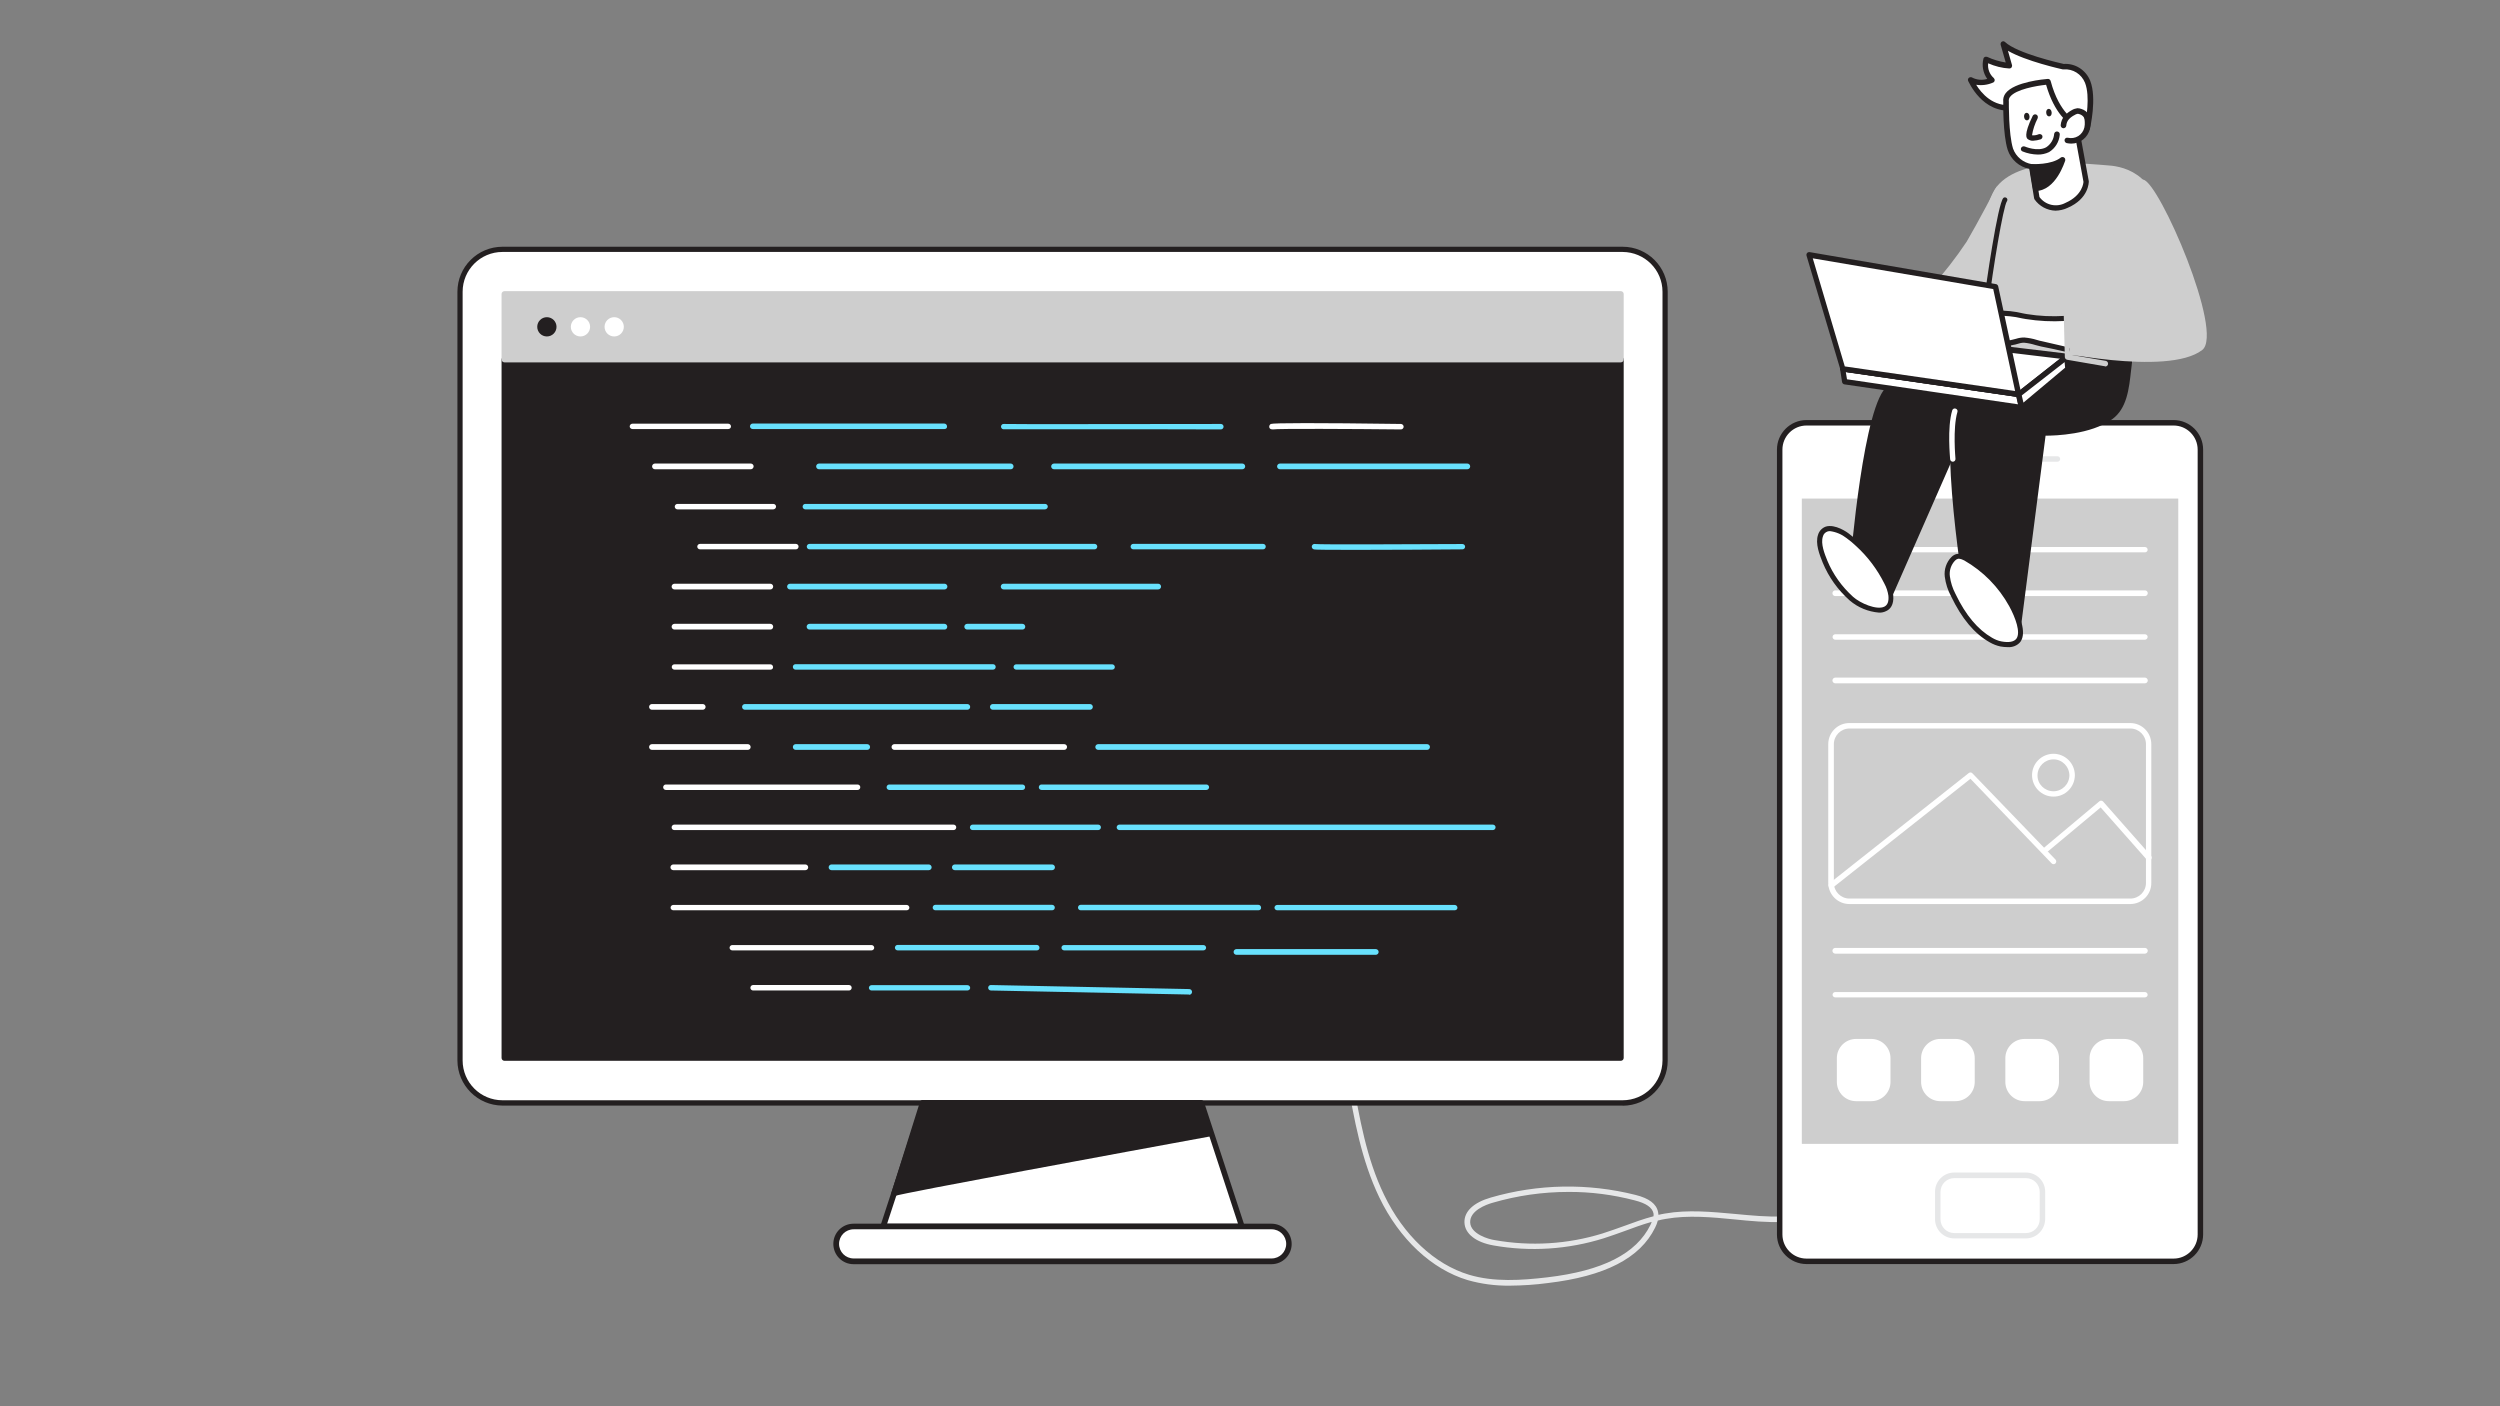 <?xml version="1.0" encoding="utf-8"?>
<!-- Generator: Adobe Illustrator 24.0.1, SVG Export Plug-In . SVG Version: 6.00 Build 0)  -->
<svg version="1.1" id="_90_code_development" xmlns="http://www.w3.org/2000/svg" xmlns:xlink="http://www.w3.org/1999/xlink"
	 x="0px" y="0px" viewBox="0 0 1920 1080" style="enable-background:new 0 0 1920 1080;" xml:space="preserve">
<rect x="0" y="0" width="1920" height="1080" fill="#808080" stroke="none"/>
<style type="text/css">
	.st0{fill:#E6E7E8;}
	.st1{fill:#FFFFFF;}
	.st2{fill:#231F20;}
	.st3{fill:#CECECE;}
	.st4{fill:#68E1FD;}
</style>
<path class="st0" d="M1159.3,987.4c-10.9,0.1-21.7-1.3-32.2-4.3c-27.6-8.3-52.4-31.5-67.8-63.5c-13.8-28.7-19.4-60.2-24.7-90.9
	c-0.2-1.1,0.5-2.2,1.6-2.4c0,0,0.1,0,0.1,0c1.1-0.2,2.2,0.5,2.4,1.7c0,0,0,0,0,0c5.3,30.3,10.7,61.6,24.3,89.7
	c14.9,31,38.7,53.3,65.2,61.3c19.3,5.8,40.3,4.3,60.1,2c42.5-5,68.4-18.2,79.2-40.2c0.4-0.9,0.8-1.6,1-2.4
	c-6.8,1.9-13.5,4.3-20.1,6.8c-5.5,2-11.1,4-16.7,5.8c-27.4,8.6-56.5,10.5-84.7,5.5c-13.6-2.4-22-9-22.3-17.6s7.1-15.4,20.3-19.2
	c36.2-10.5,74.5-11.2,111.1-2c10.4,2.6,16.1,6.9,17.3,13.2c0.1,0.7,0.2,1.4,0.3,2.1c1.6-0.4,3.3-0.7,5-1c17.6-3.1,35.9-1.3,53.7,0.3
	c25.2,2.4,49,4.7,70.5-5.8c1.1-0.5,2.3-0.1,2.8,1c0.5,1,0.1,2.3-0.9,2.8c0,0,0,0,0,0c-22.6,11-48.1,8.7-72.8,6.2
	c-17.3-1.7-35.6-3.4-52.6-0.4c-2.1,0.3-4.3,0.8-6.2,1.3c-0.5,1.9-1.2,3.8-2.1,5.5c-11.5,23.4-38.5,37.3-82.5,42.5
	C1179,986.7,1169.2,987.3,1159.3,987.4z M1204.5,915.4c-19.7,0-39.2,2.8-58.1,8.3c-5.3,1.5-17.6,6.1-17.3,15.1
	c0.3,9,14.4,13,18.8,13.6c27.6,4.9,56,3.2,82.8-5.1c5.5-1.7,11.1-3.8,16.5-5.7c7.4-2.7,14.9-5.5,22.7-7.5c0.1-0.7,0.1-1.5,0-2.2
	c-1-4.6-5.7-7.8-14.4-10C1238.7,917.5,1221.6,915.3,1204.5,915.4z"/>
<path class="st1" d="M1387.4,324.7h281.9c11.4,0,20.6,9.2,20.6,20.6v602.8c0,11.4-9.2,20.6-20.6,20.6h-281.9
	c-11.4,0-20.6-9.2-20.6-20.6V345.3C1366.8,333.9,1376.1,324.7,1387.4,324.7z"/>
<path class="st2" d="M1669.3,970.8h-281.9c-12.5,0-22.7-10.2-22.7-22.7V345.3c0-12.5,10.2-22.7,22.7-22.7h281.9
	c12.5,0,22.7,10.2,22.7,22.7v602.8C1692,960.6,1681.8,970.8,1669.3,970.8z M1387.4,326.8c-10.2,0-18.5,8.3-18.5,18.5v602.8
	c0,10.2,8.3,18.5,18.5,18.5h281.9c10.2,0,18.5-8.3,18.5-18.5V345.3c0-10.2-8.3-18.5-18.5-18.5H1387.4z"/>
<rect x="1383.8" y="382.9" class="st3" width="289.1" height="495.6"/>
<path class="st1" d="M1500.9,902.7h55c7,0,12.6,5.7,12.6,12.6v21.1c0,7-5.7,12.6-12.6,12.6h-55c-7,0-12.6-5.7-12.6-12.6v-21.1
	C1488.2,908.3,1493.9,902.7,1500.9,902.7z"/>
<path class="st0" d="M1555.9,951.1h-55c-8.2,0-14.8-6.6-14.8-14.8l0,0v-21c0-8.2,6.6-14.8,14.8-14.8l0,0h55
	c8.2,0,14.8,6.6,14.8,14.7c0,0,0,0,0,0v21C1570.6,944.5,1564,951.1,1555.9,951.1z M1500.9,904.8c-5.8,0-10.6,4.7-10.6,10.6l0,0v21
	c0,5.8,4.7,10.6,10.6,10.6l0,0h55c5.8,0,10.6-4.7,10.6-10.6l0,0v-21c0-5.8-4.7-10.6-10.6-10.6l0,0H1500.9z"/>
<path class="st0" d="M1557.6,354.6h-82.3c-1.1,0-2.1-0.9-2.1-2c0,0,0,0,0,0c0-1.2,0.9-2.1,2.1-2.1h82.3c1.1,0,2.1,0.9,2.1,2.1
	c0,0,0,0,0,0C1559.7,353.6,1558.8,354.5,1557.6,354.6C1557.6,354.6,1557.6,354.6,1557.6,354.6z"/>
<path class="st0" d="M1580.1,354.6h-11c-1.1,0-2.1-0.9-2.1-2.1c0,0,0,0,0,0c0-1.2,0.9-2.1,2.1-2.1h11c1.2,0,2.1,1,2.1,2.1
	C1582.3,353.6,1581.3,354.6,1580.1,354.6C1580.2,354.6,1580.2,354.6,1580.1,354.6z"/>
<path class="st1" d="M1636.2,694.3h-215.9c-8.9,0-16.2-7.3-16.2-16.2V571.5c0-8.9,7.2-16.2,16.2-16.2c0,0,0,0,0,0h215.7
	c9,0,16.2,7.3,16.2,16.2v106.6C1652.3,687,1645.1,694.2,1636.2,694.3z M1420.4,559.5c-6.6,0-12,5.4-12,12v106.6c0,6.6,5.4,12,12,12
	h215.7c6.6,0,12-5.4,12-12V571.5c0-6.6-5.4-12-12-12H1420.4z"/>
<path class="st1" d="M1406.4,682.1c-1.2,0-2.1-1-2.1-2.2c0-0.6,0.3-1.2,0.8-1.6l106.9-84.6c0.9-0.7,2.1-0.6,2.8,0.2l63.8,66.2
	c0.8,0.8,0.8,2.2,0,3c-0.8,0.8-2.1,0.8-2.9,0c0,0,0,0,0,0l-62.4-65l-105.4,83.4C1407.4,681.9,1406.9,682.1,1406.4,682.1z"/>
<path class="st1" d="M1650.3,660.9c-0.6,0-1.2-0.3-1.6-0.7l-35.4-40.1l-40.5,33.8c-0.9,0.7-2.2,0.6-2.9-0.3
	c-0.7-0.9-0.6-2.2,0.3-2.9l42-35.2c0.8-0.8,2.1-0.8,2.9,0l36.8,41.7c0.8,0.8,0.8,2.1,0,2.9c0,0,0,0,0,0
	C1651.5,660.6,1651,660.9,1650.3,660.9z"/>
<path class="st1" d="M1577.1,611.8c-9.1,0-16.4-7.3-16.5-16.4c0-9.1,7.3-16.4,16.4-16.5c9.1,0,16.4,7.3,16.5,16.4c0,0,0,0.1,0,0.1
	C1593.4,604.5,1586.1,611.8,1577.1,611.8z M1577.1,583.2c-6.7,0-12.2,5.4-12.3,12.2s5.4,12.2,12.2,12.3c6.7,0,12.2-5.4,12.3-12.2
	c0,0,0,0,0,0C1589.2,588.7,1583.8,583.2,1577.1,583.2L1577.1,583.2z"/>
<path class="st1" d="M1425.5,797.9h11.6c8.2,0,14.8,6.6,14.8,14.8v18.2c0,8.2-6.6,14.8-14.8,14.8h-11.6c-8.2,0-14.8-6.6-14.8-14.8
	v-18.2C1410.7,804.5,1417.3,797.9,1425.5,797.9z"/>
<path class="st1" d="M1490.2,797.9h11.6c8.2,0,14.8,6.6,14.8,14.8v18.2c0,8.2-6.6,14.8-14.8,14.8h-11.6c-8.2,0-14.8-6.6-14.8-14.8
	v-18.2C1475.4,804.5,1482,797.9,1490.2,797.9z"/>
<path class="st1" d="M1554.9,797.9h11.6c8.2,0,14.8,6.6,14.8,14.8v18.2c0,8.2-6.6,14.8-14.8,14.8h-11.6c-8.2,0-14.8-6.6-14.8-14.8
	v-18.2C1540.1,804.5,1546.7,797.9,1554.9,797.9z"/>
<path class="st1" d="M1619.6,797.9h11.6c8.2,0,14.8,6.6,14.8,14.8v18.2c0,8.2-6.6,14.8-14.8,14.8h-11.6c-8.2,0-14.8-6.6-14.8-14.8
	v-18.2C1604.8,804.5,1611.4,797.9,1619.6,797.9z"/>
<path class="st1" d="M1647.3,424.2h-237.8c-1.1,0-2.1-0.9-2.1-2c0,0,0,0,0,0c0-1.2,0.9-2.1,2.1-2.1h237.8c1.2,0,2.1,1,2.1,2.1
	C1649.4,423.3,1648.5,424.2,1647.3,424.2C1647.3,424.2,1647.3,424.2,1647.3,424.2z"/>
<path class="st1" d="M1647.3,457.8h-237.8c-1.2,0-2.2-1-2.2-2.2c0-1.2,1-2.2,2.2-2.2h237.8c1.2,0,2.2,1,2.2,2.2
	C1649.4,456.8,1648.5,457.8,1647.3,457.8z"/>
<path class="st1" d="M1647.3,491.3h-237.8c-1.2,0-2.1-1-2.1-2.1c0-1.1,0.9-2.1,2.1-2.1c0,0,0,0,0,0h237.8c1.1,0,2.1,0.9,2.1,2
	c0,0,0,0,0,0C1649.4,490.3,1648.4,491.3,1647.3,491.3z"/>
<path class="st1" d="M1647.3,524.8h-237.8c-1.2,0-2.2-1-2.2-2.2s1-2.2,2.2-2.2h237.8c1.2,0,2.2,1,2.2,2.2S1648.5,524.8,1647.3,524.8
	z"/>
<path class="st1" d="M1647.3,732.4h-237.8c-1.2,0-2.2-1-2.2-2.2c0-1.2,1-2.2,2.2-2.2h237.8c1.2,0,2.2,1,2.2,2.2
	C1649.4,731.4,1648.5,732.4,1647.3,732.4z"/>
<path class="st1" d="M1647.3,766h-237.8c-1.1,0-2.1-0.9-2.1-2c0,0,0,0,0,0c0-1.2,0.9-2.1,2.1-2.1h237.8c1.2,0,2.1,1,2.1,2.1
	C1649.4,765,1648.5,766,1647.3,766C1647.3,766,1647.3,766,1647.3,766z"/>
<path class="st1" d="M1603,98.4c0,0,5.3-22.7,0.4-35.6c-3-7.5-10.4-12.2-18.4-11.6c0,0-35.9-8-46.2-17.3l4.7,16.5
	c-6.2-0.4-12.3-2.1-17.9-4.9c-1.5,5.8,0.3,11.9,4.6,15.9c-5.2,2.5-11.3,2.5-16.5,0c0,0,9.8,24.1,32.7,21.7
	C1561.1,80.9,1587.5,103.4,1603,98.4z"/>
<path class="st2" d="M1597.9,101.3c-8.2,0-17.8-4.3-27.1-8.7s-18.1-8.7-24.4-7.8c-24.2,2.8-34.6-22.5-34.9-22.7
	c-0.4-1.1,0.1-2.3,1.2-2.7c0.6-0.2,1.3-0.2,1.8,0.1c3.6,1.9,7.8,2.3,11.7,1.1c-3.2-4.5-4.3-10.2-2.9-15.6c0.1-0.6,0.6-1.1,1.1-1.3
	c0.6-0.2,1.2-0.2,1.8,0c4.5,2.1,9.3,3.5,14.2,4.3l-3.9-13.6c-0.2-0.9,0.1-1.9,0.9-2.4c0.8-0.5,1.8-0.4,2.5,0.3
	c9.4,8.7,41.5,16,45,16.8c8.9-0.6,17.1,4.7,20.4,13c5.2,13.3,0,35.9-0.3,36.8c-0.1,0.7-0.7,1.3-1.3,1.5
	C1601.8,101,1599.9,101.3,1597.9,101.3z M1603,98.4L1603,98.4z M1547.8,80.4c7.1,0,15.7,4,24.7,8.2c10.3,4.9,21,9.8,28.6,8.1
	c1-4.8,4.3-22.6,0.2-33.1c-2.7-6.7-9.3-10.9-16.5-10.3h-0.6c-1.3-0.3-28.3-6.3-42.1-14.3l3.1,10.9c0.2,0.6,0,1.3-0.3,1.9
	c-0.4,0.5-1,0.8-1.7,0.8c-5.6-0.3-11.1-1.7-16.3-4c-0.5,4.3,1.1,8.5,4.3,11.3c0.5,0.5,0.8,1.2,0.7,1.9c-0.1,0.7-0.5,1.3-1.2,1.6
	c-4.1,1.8-8.6,2.4-13,1.7c4,6.5,13,17.3,28.1,15.5C1546.5,80.5,1547.2,80.4,1547.8,80.4z"/>
<path class="st3" d="M1633.2,288.3c0,0,31.3-68.4,27.5-113.2c-3.8-44.8-33.2-47.6-43.3-48.2c-10.1-0.6-64.1-7.8-83.8,16.3
	c-19.7,24.1-14.6,140.3-14.6,140.3L1633.2,288.3z"/>
<path class="st2" d="M1516.7,260.5c-23,10.5-45,23.2-65.6,37.8c-18.3,12.4-28.6,143.1-28.6,143.1s3.8,21,28.1,17.7l64-145.6
	C1514.5,313.5,1537.3,260,1516.7,260.5z"/>
<path class="st2" d="M1445.5,461.4c-12.1,0.3-22.6-8-25.2-19.8c0-0.2,0-0.3,0-0.5c1.1-13.5,11-132.1,29.5-144.7
	c20.8-14.6,42.9-27.3,66-37.8c0.2-0.1,0.5-0.1,0.7,0c3.3-0.2,6.5,1.3,8.4,4c8.1,11.9-6.8,47.6-8.7,52l-64,145.7
	c-0.3,0.7-0.9,1.1-1.6,1.2C1449,461.5,1447.3,461.5,1445.5,461.4z M1424.7,441.2c0.5,2.3,4.6,18,24.5,15.9l63.5-144.5
	c4.3-10.4,14.7-39.3,9-47.6c-1-1.4-2.6-2.2-4.3-2.2c-22.7,10.5-44.4,23-65,37.3C1438,309.6,1427.5,404.8,1424.7,441.2z"/>
<path class="st2" d="M1635.8,273.9c0,0-91.8,2.6-113.5-0.5c0,0-1.2,0.3-17.1,29.4c-15.8,29.2,6.9,162.6,6.9,162.6
	s20.9,22.1,37.4,18.9l19.5-152.1c0,0,33.3,1,52-12.3C1633.9,310.7,1633.3,290.8,1635.8,273.9z"/>
<path class="st2" d="M1546.2,486.8c-16.5,0-34.6-19.1-35.6-19.9c-0.3-0.3-0.5-0.7-0.5-1.1c-1-5.5-22.7-134.2-6.7-163.9
	s17.3-30.3,18.5-30.3h0.7c21.2,3.2,112.2,0.6,113.1,0.5c1.1-0.1,2.1,0.8,2.2,1.9c0,0.2,0,0.3,0,0.5c-0.4,3.1-0.8,6.4-1.2,9.6
	c-1.6,14.6-3.2,29.7-14.6,37.9c-16.5,11.8-43.7,12.6-51.1,12.6l-19.3,149.8c-0.1,0.9-0.8,1.6-1.7,1.8
	C1548.7,486.6,1547.5,486.8,1546.2,486.8z M1514.2,464.5c2.9,2.9,19.8,19.3,33.5,18.1L1567,332c0.1-1.1,1.1-1.9,2.2-1.8
	c0.3,0,32.8,0.8,50.5-11.9c9.8-7.1,11.3-21.2,13-34.9c0.3-2.4,0.5-4.9,0.8-7.3c-14.8,0.4-88.6,2.2-110.1-0.5
	c-1.3,1.8-5.1,7.9-16.2,28.2C1492.3,331.1,1512.5,454.4,1514.2,464.5L1514.2,464.5z"/>
<path class="st3" d="M1533.5,143.2c0,0-14.6,28-23.1,42.4c-8.2,12.3-17.3,24-27.2,35c0,0-66,23.5-66.4,24.7
	c-0.4,1.3,6.2,23.5,6.2,23.5s69.3-5,80.7-10.4c11.4-5.4,34.6-32,34.6-32L1533.5,143.2z"/>
<path class="st1" d="M1560.4,128.2l3.9,23.9c5.1,7.3,14.9,9.8,22.8,5.6c15.1-6.7,15.1-18.1,15.1-18.1l-8.1-44.2
	c0,0-13.9-5.4-21.2-32.6c0,0-34.6,2.6-32.3,15.6c0,0-0.4,24.4,3.2,36.2C1546.7,121.8,1552.9,126.9,1560.4,128.2z"/>
<path class="st2" d="M1578.6,161.8c-6.4-0.2-12.4-3.4-16.1-8.7c-0.1-0.2-0.2-0.5-0.3-0.8l-3.7-22.6c-7.7-1.5-14.1-7.1-16.6-14.6
	c-3.8-12.1-3.4-35.9-3.4-36.9c-0.3-2.4,0.4-4.8,1.9-6.7c6.8-8.7,29.7-10.7,32.3-10.9c1-0.1,1.9,0.6,2.2,1.6
	c6.8,25.6,19.8,31.1,19.9,31.2c0.7,0.3,1.2,0.8,1.3,1.6l8.1,44.2c0,0.9,0,13.4-16.2,20.4C1585.1,161,1581.9,161.7,1578.6,161.8z
	 M1566.3,151.3c4.6,6.3,13.1,8.2,20,4.5c13.4-5.9,13.8-15.8,13.8-16.2l-7.8-42.7c-3.6-1.9-14.5-9.4-20.9-31.8
	c-7.5,0.8-23.2,3.5-27.6,9.2c-0.9,1-1.2,2.4-1,3.8c0,0.6-0.3,24.6,3.2,36c2.3,6.4,7.9,10.9,14.6,12l0.9,0.3c0.6,0.3,1,0.9,1.1,1.5
	L1566.3,151.3z"/>
<path class="st1" d="M1584.9,96.3c0.2-2.2,1-4.4,2.5-6.1c1.4-1.5,3.1-2.8,5-3.8c1-0.6,2.1-1,3.2-1.2c0.8,0,1.6,0.1,2.4,0.4
	c1.8,0.6,3.3,1.7,4.3,3.2c0.7,1.3,1,2.8,1,4.3c0.1,1.7,0,3.3-0.3,5c-0.8,3.3-2.8,6.1-5.7,7.9c-2.9,1.7-6.3,2.3-9.6,1.5"/>
<path class="st2" d="M1590.7,110.3c-1.2,0-2.3-0.2-3.5-0.4c-1.1-0.3-1.8-1.4-1.6-2.6c0.3-1.1,1.4-1.8,2.5-1.5c0,0,0,0,0,0
	c2.7,0.6,5.6,0.2,8-1.3c2.4-1.5,4.1-3.9,4.7-6.6c0.3-1.4,0.4-2.9,0.3-4.3c0-1.2-0.2-2.4-0.7-3.5c-0.8-1.2-2-2-3.3-2.4
	c-0.5-0.2-1-0.3-1.6-0.3c-0.8,0.2-1.6,0.5-2.3,1c-1.6,0.8-3.1,1.9-4.3,3.2c-1.2,1.4-1.9,3.1-2,4.9c-0.1,1.2-1.1,2-2.3,2
	c-1.1-0.1-2-1.1-2-2.2c0,0,0,0,0-0.1c0.2-2.7,1.2-5.3,3-7.3c1.6-1.8,3.5-3.2,5.5-4.3c1.3-0.8,2.8-1.3,4.3-1.5c1.1,0,2.2,0.2,3.2,0.6
	c2.3,0.7,4.3,2.2,5.6,4.3c0.9,1.7,1.3,3.5,1.3,5.4c0.1,1.9,0,3.7-0.4,5.5c-1.6,6.7-7.5,11.4-14.4,11.4L1590.7,110.3z"/>
<path class="st1" d="M1563,89.9c0,0-6.5,13.5-4.3,15.4c2.2,1.9,7.6-0.3,7.6-0.3"/>
<path class="st2" d="M1561.4,108.1c-1.4,0.1-2.8-0.4-4-1.2c-0.9-0.7-3.6-2.9,3.7-17.9c0.5-1,1.7-1.5,2.8-1c1,0.5,1.5,1.7,1,2.8
	c0,0,0,0,0,0.1c-2.1,4.1-3.6,8.5-4.3,13c1.7,0.2,3.5-0.1,5.1-0.8c1.1-0.4,2.3,0.1,2.8,1.1c0.4,1.1-0.1,2.3-1.2,2.8c0,0,0,0,0,0
	C1565.4,107.6,1563.4,108,1561.4,108.1z"/>
<ellipse transform="matrix(0.995 -0.101 0.101 0.995 -0.681 159.444)" class="st2" cx="1573.4" cy="86.4" rx="2.1" ry="2.9"/>
<ellipse transform="matrix(0.996 -9.410831e-02 9.410831e-02 0.996 -1.521 146.819)" class="st2" cx="1555.9" cy="89.5" rx="2.1" ry="2.9"/>
<path class="st2" d="M1564.9,118.7c-4-0.1-7.9-0.9-11.6-2.4c-1.1-0.4-1.6-1.7-1.1-2.7c0,0,0,0,0,0c0.5-1,1.7-1.5,2.8-1.1
	c0,0,9.8,4.3,16.5,0.6c3.5-2.3,5.8-6.1,6.1-10.3c0.2-1.2,1.3-2,2.5-1.8c1.2,0.2,2,1.3,1.8,2.5l0,0c-0.5,5.5-3.5,10.4-8.2,13.3
	C1571,118.1,1567.9,118.8,1564.9,118.7z"/>
<path class="st2" d="M1560.4,128.2c0,0,15.4,1,23.4-5.5c0,0-6.4,21.7-20.7,21.7L1560.4,128.2z"/>
<path class="st2" d="M1563.3,146.7c-1,0-1.9-0.8-2-1.8l-2.7-16.4c-0.1-0.6,0.1-1.3,0.5-1.8c0.4-0.5,1-0.7,1.7-0.7
	c0,0,14.7,0.8,21.9-5c0.9-0.7,2.3-0.5,3,0.4c0.4,0.5,0.5,1.2,0.4,1.9C1585.7,124.2,1579,146.5,1563.3,146.7L1563.3,146.7z
	 M1563.3,130.4l2,12c7.4-1.3,12.3-9.3,14.8-14.9c-5.5,2-11.3,3-17.2,2.9L1563.3,130.4z"/>
<path class="st3" d="M1646.1,138c12.3,2.2,62.3,117.6,45.2,130.8c-26.7,20.6-119.5,0-119.5,0l7.6-35.8c0,0,59.7,1.7,60.6-10.6
	c1-12.3-34.6-69-30.1-77.5C1614.4,136.5,1646.1,138,1646.1,138z"/>
<path class="st1" d="M1585.7,244.6c-9.9,0.6-19.9,0.2-29.7-1.4c-7.3-1.8-14.7-2.6-22.2-2.6c-9.8,0.5-19.5,2.7-28.6,6.5
	c-0.4,0.1-0.7,0.3-1,0.6c-0.9,1.2,1.2,2.4,2.7,2.5c3.9,0.1,7.9-0.4,11.6-1.5c-9.4,3.5-18.3,8.2-26.4,14c-1,0.6-1.9,1.7-1.5,2.7
	s2.3,0.9,3.6,0.3l21.3-9.7c-5.5,2.2-10.6,5.3-15.2,9.2c-0.6,0.6-1.3,1.3-1.1,2.1s2.4,1.2,3.8,0.5c6.5-3.2,12.7-7,18.5-11.3l-13,10.1
	c0,1,1,1.9,2.1,2c1.1-0.1,2.1-0.4,3-1l14.7-8.7l-9.1,6.4c-1.5,1-3.1,2.6-2.4,4.3c0.7,1.7,3.6,1.3,5.5,0.5c7.5-3.3,15.4-5.7,23.5-7.2
	c2.8-0.9,5.7-1.5,8.7-1.8c4.5,0.6,9,1.6,13.4,2.9c6.7,1.5,13.3,3,19.9,4.3"/>
<path class="st2" d="M1519,273.1c-0.6,0-1.3-0.1-1.9-0.3c-1-0.4-1.8-1.1-2.2-2.1c-0.2-0.4-0.3-0.9-0.3-1.3l0,0
	c-1.2,0.8-2.6,1.3-4.1,1.3c-1.2-0.1-2.3-0.6-3.1-1.5c-0.2-0.3-0.4-0.6-0.6-1c-0.9,0.5-1.9,1-2.8,1.5c-1.5,0.8-3.2,0.9-4.8,0.3
	c-0.9-0.4-1.5-1.2-1.7-2.2c-0.1-0.4-0.1-0.9,0-1.3l-2.3,1.1c-1.3,0.7-2.9,0.9-4.3,0.4c-0.8-0.3-1.5-0.9-1.8-1.7
	c-0.4-0.8-0.9-2.9,2.1-5.1c4.8-3.4,9.8-6.5,15.1-9.2c-1.6-0.2-2.9-1.1-3.8-2.4c-0.5-1-0.4-2.1,0.3-3c0.5-0.6,1.1-1,1.8-1.3
	c9.3-4,19.2-6.2,29.3-6.7c6.7-0.2,13.4,0.5,19.9,2.1l2.7,0.5c9.7,1.6,19.5,2,29.3,1.4l0,0c1,0,1.9,0.8,1.9,1.9c0,1.1-0.8,1.9-1.9,2
	c-10.1,0.6-20.1,0.1-30.1-1.5l-2.8-0.5c-6.2-1.5-12.6-2.1-19-2c-9.1,0.5-18.1,2.4-26.5,5.8c3.6,0.1,7.2-0.4,10.7-1.4
	c1-0.3,2.1,0.2,2.4,1.2c0.3,1-0.2,2.1-1.2,2.4c-9,3.3-17.6,7.8-25.4,13.3l15.9-7.3c1.6-0.8,3.3-1.6,5-2.3c1-0.4,2.1,0,2.5,1
	c0.4,1,0,2.1-1,2.5l-4.8,2.2c-3.2,1.7-6.3,3.7-9.1,6c6.3-3.2,12.4-6.9,18.1-11.1c0.8-0.6,2-0.5,2.7,0.4c0,0,0,0,0,0
	c0.6,0.8,0.5,2-0.3,2.7c0,0,0,0,0,0l-10.5,8h0.3l14.7-8.7c1-0.4,2.1,0,2.6,1c0.4,0.8,0.2,1.7-0.5,2.3l-9.2,6.4
	c-1.5,1-1.8,1.8-1.7,1.9c1,0.2,2.1,0,3-0.5c7.7-3.3,15.7-5.8,23.9-7.4l2.8-0.7c2.1-0.7,4.2-1,6.4-1c3.3,0.3,6.6,0.9,9.7,1.9
	c1.4,0.4,2.7,0.8,4,1l19.9,4.6c1,0.2,1.7,1.3,1.4,2.3c-0.2,1-1.3,1.7-2.3,1.4c-6.6-1.5-13.3-3.1-19.9-4.3c-1.3-0.3-2.7-0.7-4.3-1.1
	c-2.8-0.9-5.7-1.5-8.7-1.8c-1.8,0-3.6,0.4-5.3,1c-1,0.3-2,0.6-3,0.7c-8,1.6-15.7,4-23.1,7.2C1521.8,272.8,1520.4,273.1,1519,273.1z"
	/>
<path class="st1" d="M1539.9,153.3c-3.3,3.3-11.6,55.8-14.6,80.6"/>
<path class="st2" d="M1525.3,235.9h-0.3c-1-0.1-1.8-1.1-1.6-2.1c1.9-15.4,10.8-77.3,15.2-81.8c0.8-0.7,2.1-0.5,2.7,0.3
	c0.5,0.7,0.5,1.6,0,2.3c-2.8,3.9-10.8,52.2-14.1,79.5C1527.1,235.2,1526.3,235.9,1525.3,235.9z"/>
<polygon class="st1" points="1415.4,283.3 1416.8,293.2 1552.7,313 1550.4,302.9 "/>
<path class="st2" d="M1552.7,315.1h-0.3l-135.9-19.9c-0.9-0.1-1.6-0.9-1.8-1.8l-1.5-9.8c-0.1-0.7,0.1-1.3,0.6-1.8
	c0.5-0.5,1.2-0.7,1.8-0.6l135.1,19.6c0.9,0.1,1.5,0.8,1.7,1.6l2.1,10.2c0.2,0.7,0,1.4-0.5,1.9
	C1553.8,314.8,1553.3,315.1,1552.7,315.1z M1418.5,291.3l131.3,19.2l-1.3-5.8l-130.9-18.9L1418.5,291.3z"/>
<path class="st1" d="M1415.4,283.3c0,0,30.9-26.5,32-26.3c1,0.3,140,16.9,140,16.9l-37.1,28.9L1415.4,283.3z"/>
<path class="st2" d="M1550.3,305L1550.3,305l-135.2-19.7c-0.8-0.1-1.5-0.7-1.7-1.5c-0.2-0.8,0-1.6,0.6-2.2
	c31.8-27.3,32.5-27.1,33.8-26.8c2.1,0.3,92.4,11.2,139.8,16.8c0.9,0.1,1.6,0.7,1.8,1.6c0.3,0.8,0,1.7-0.7,2.2l-36.9,28.9
	C1551.3,304.8,1550.8,305,1550.3,305z M1420.4,281.9l129.6,18.8l32.2-25.2c-41.8-5-125-15-134.2-16.2
	C1444.8,261.2,1430.7,273,1420.4,281.9z"/>
<polygon class="st1" points="1552.7,313 1588.2,283.3 1587.3,273.9 1550.4,302.9 "/>
<path class="st2" d="M1552.7,315.1c-0.2,0-0.4,0-0.6,0c-0.7-0.2-1.2-0.8-1.4-1.5l-2.3-10.1c-0.2-0.8,0.1-1.6,0.7-2.1l36.9-29.1
	c0.9-0.7,2.3-0.6,3,0.4c0.3,0.3,0.4,0.7,0.4,1.1l0.8,9.4c0.1,0.7-0.2,1.4-0.7,1.8l-35.5,29.7C1553.7,315,1553.2,315.1,1552.7,315.1z
	 M1552.7,303.7l1.3,5.5l32-26.8l-0.4-4.3L1552.7,303.7z"/>
<polygon class="st1" points="1415.4,283.3 1389.3,195.8 1532.5,220.2 1550.4,302.9 "/>
<path class="st2" d="M1550.3,305L1550.3,305l-135.2-19.7c-0.8-0.1-1.5-0.7-1.7-1.5l-26-87.5c-0.3-1.1,0.3-2.3,1.4-2.6
	c0.3-0.1,0.6-0.1,0.9-0.1l143.2,24.6c0.8,0.1,1.5,0.8,1.7,1.6l17.8,82.8c0.2,0.7,0,1.4-0.5,1.9
	C1551.5,304.9,1550.9,305.1,1550.3,305z M1416.8,281.4l130.8,18.9l-16.8-78.3l-138.6-23.6L1416.8,281.4z"/>
<path class="st3" d="M1616.9,281.3h-0.3l-29-5c-1-0.2-1.7-1-1.8-2l-0.9-34.6c0-1.1,0.8-2.1,1.9-2.1l51.2-5.3l-22.8-78.3
	c-0.3-1.1,0.3-2.3,1.4-2.6c1.1-0.3,2.3,0.3,2.6,1.4c0,0,0,0,0,0l23.4,80.6c0.2,0.6,0.1,1.2-0.3,1.7c-0.3,0.5-0.9,0.9-1.5,1l-52,5.3
	l0.9,31l27.3,4.7c1.2,0.1,2.1,1.2,2,2.4c-0.1,1.2-1.2,2.1-2.4,2L1616.9,281.3z"/>
<path class="st1" d="M1426.8,418.1c-2.4-2.2-4.9-4.3-7.5-6.2c-5.6-4.3-17.7-10.4-21.2-0.5c-2.2,6.1,1.2,14.3,3.5,20
	c4.5,10.8,11.4,20.5,20.2,28.4c7.7,6.9,32.1,16.9,30.3-2.4c-0.5-3.5-1.6-6.9-3.3-10C1443.3,436.3,1435.9,426.4,1426.8,418.1z"/>
<path class="st2" d="M1443.1,470.5c-8.3-0.7-16.2-3.9-22.6-9.4c-9-8-16.1-17.9-20.7-29.1c-2.3-5.8-5.9-14.5-3.5-21.4
	c0.9-2.9,3.1-5.2,6-6.2c7.1-2.1,16.4,4.3,18.1,5.8c2.6,2,5.2,4.1,7.6,6.3l0,0c9.3,8.5,16.9,18.6,22.5,29.9c1.8,3.3,3,6.9,3.5,10.7
	c0.7,7.5-2.4,10.8-5.2,12.1C1447.1,470.1,1445.1,470.6,1443.1,470.5z M1405.4,407.9c-0.6,0-1.3,0.1-1.9,0.3c-1.7,0.6-3.1,2-3.5,3.8
	c-1.9,5.5,1.3,13.4,3.4,18.6c4.4,10.6,11.2,20,19.7,27.7c5.5,5,18.3,10.5,24.1,7.6c2.5-1.3,3.5-4,3.1-8.4c-0.5-3.3-1.5-6.4-3.1-9.3
	c-5.4-10.8-12.7-20.6-21.7-28.8c-2.3-2.2-4.8-4.3-7.3-6.1C1414.5,410.4,1410.1,408.5,1405.4,407.9z"/>
<path class="st1" d="M1509.3,428.8c-1.7-1.2-3.7-1.7-5.7-1.6c-1.3,0.3-2.4,0.9-3.4,1.9c-3.5,3.6-5.2,8.7-4.6,13.7
	c0.6,5,2.2,9.8,4.5,14.2c6.6,13.8,15.6,27.1,28.9,34.6c2.4,1.4,5,2.4,7.7,3c23.6,4.3,13.9-19.1,8.1-29.7
	C1536.6,449.8,1524.3,437.3,1509.3,428.8z"/>
<path class="st2" d="M1541.8,497c-1.8,0-3.6-0.2-5.4-0.5c-2.9-0.6-5.7-1.7-8.3-3.2c-11.7-6.6-21.4-18.1-29.7-35.4
	c-2.5-4.6-4.1-9.7-4.8-14.9c-0.7-5.6,1.2-11.3,5.2-15.3c1.2-1.2,2.7-2,4.3-2.3c2.5-0.2,4.9,0.4,7,1.8l0,0
	c15.3,8.6,27.8,21.3,36.3,36.7c4.3,7.7,10.5,21.7,5.3,29C1549.4,495.8,1545.6,497.3,1541.8,497z M1504.4,429.1h-0.5
	c-0.9,0.2-1.7,0.7-2.4,1.4c-3.1,3.2-4.6,7.7-4,12.1c0.6,4.7,2.1,9.3,4.3,13.5c7.9,16.5,17.3,27.5,28.1,33.7c2.2,1.3,4.6,2.3,7.1,2.8
	c5.9,1.1,9.8,0.3,11.6-2.1c3.4-4.7-0.6-15.9-5.5-24.9c-8.1-14.7-20.1-26.9-34.6-35.2C1507.2,429.7,1505.8,429.2,1504.4,429.1
	L1504.4,429.1z"/>
<path class="st1" d="M1499.8,354.6c-1.1,0-2-0.8-2.1-1.9c0-1-2.4-24.2,1.6-37.5c0.3-1.1,1.5-1.8,2.6-1.4c1.1,0.3,1.8,1.5,1.4,2.6
	c-3.7,12.5-1.5,35.7-1.5,35.9c0.1,1.2-0.7,2.2-1.9,2.3L1499.8,354.6z"/>
<path class="st1" d="M385.9,191.4h860.3c18.1,0,32.7,14.6,32.7,32.7v590.3c0,18.1-14.6,32.7-32.7,32.7H385.9
	c-18.1,0-32.7-14.6-32.7-32.7V224.1C353.2,206,367.9,191.4,385.9,191.4z"/>
<path class="st2" d="M1246.2,849.1H385.9c-19.1-0.1-34.5-15.6-34.6-34.6V224.1c0-19.1,15.5-34.6,34.6-34.6h860.3
	c19.1,0,34.6,15.5,34.6,34.6v590.3c0.1,19.1-15.4,34.7-34.5,34.8C1246.3,849.1,1246.2,849.1,1246.2,849.1z M385.9,193.5
	c-16.9,0-30.6,13.7-30.6,30.6v590.3c0,16.9,13.7,30.6,30.6,30.6h860.3c16.9,0,30.5-13.7,30.6-30.6V224.1c0-16.9-13.7-30.5-30.6-30.6
	H385.9z"/>
<rect x="387.4" y="276.1" class="st2" width="857.2" height="536.4"/>
<path class="st2" d="M1244.6,814.7H387.4c-1.2,0-2.2-1-2.2-2.2V276.1c0-1.2,1-2.2,2.2-2.2h857.4c1.2,0,2.2,1,2.2,2.2v536.4
	c0,1.2-1,2.2-2.2,2.2C1244.8,814.7,1244.7,814.7,1244.6,814.7z M389.7,810.4h853.1V278.3H389.7V810.4z"/>
<rect x="387.4" y="225.8" class="st3" width="857.2" height="50.3"/>
<path class="st3" d="M1244.6,278.3H387.4c-1.2,0-2.2-1-2.2-2.2v-50.3c0-1.2,1-2.2,2.2-2.2h857.4c1.2,0,2.2,1,2.2,2.2v50.3
	c0,1.2-1,2.2-2.2,2.2C1244.8,278.3,1244.7,278.3,1244.6,278.3z M389.7,274h853.1v-46H389.7V274z"/>
<path class="st1" d="M559.3,329.5h-73.6c-1.1,0-2.1-0.9-2.1-2c0,0,0,0,0,0c0-1.2,1-2.1,2.1-2.1h73.6c1.1,0,2.1,0.9,2.1,2.1
	c0,0,0,0,0,0C561.4,328.6,560.5,329.5,559.3,329.5C559.4,329.5,559.3,329.5,559.3,329.5z"/>
<path class="st4" d="M725.4,329.5H578.1c-1.1,0-2.1-0.9-2.1-2c0,0,0-0.1,0-0.1c0-1.1,0.9-2.1,2-2.1c0,0,0,0,0,0h147.2
	c1.2,0,2.1,1,2.1,2.1C727.5,328.6,726.6,329.5,725.4,329.5C725.4,329.5,725.4,329.5,725.4,329.5z"/>
<path class="st4" d="M776.3,360.4H629c-1.2,0-2.2-1-2.2-2.2c0-1.2,1-2.2,2.2-2.2l0,0h147.2c1.2,0,2.2,1,2.2,2.2
	C778.4,359.4,777.5,360.4,776.3,360.4z"/>
<path class="st1" d="M576.6,360.4H503c-1.2,0-2.2-1-2.2-2.2c0-1.2,1-2.2,2.2-2.2h73.6c1.2,0,2.2,1,2.2,2.2
	C578.7,359.4,577.8,360.4,576.6,360.4z"/>
<path class="st1" d="M593.9,391.2h-73.6c-1.2,0-2.1-1-2.1-2.1c0-1.1,0.9-2.1,2.1-2.1c0,0,0,0,0,0h73.6c1.1,0,2.1,0.9,2.1,2
	c0,0,0,0.1,0,0.1C596,390.2,595.1,391.1,593.9,391.2C593.9,391.2,593.9,391.2,593.9,391.2z"/>
<path class="st4" d="M802.5,391.2H618.5c-1.1,0-2.1-0.9-2.1-2.1c0,0,0,0,0,0c0-1.1,0.9-2.1,2-2.1c0,0,0.1,0,0.1,0h184.1
	c1.1,0,2.1,0.9,2.1,2c0,0,0,0,0,0C804.7,390.2,803.7,391.2,802.5,391.2L802.5,391.2z"/>
<path class="st1" d="M611.2,421.9h-73.6c-1.2,0-2.1-1-2.1-2.1c0-1.1,0.9-2.1,2.1-2.1h0h73.6c1.1,0,2.1,0.9,2.1,2c0,0,0,0,0,0
	C613.3,421,612.4,421.9,611.2,421.9z"/>
<path class="st4" d="M840.6,421.9H621.7c-1.2,0-2.1-1-2.1-2.1c0-1.1,0.9-2.1,2.1-2.1c0,0,0,0,0,0h218.9c1.1,0,2.1,0.9,2.1,2
	c0,0,0,0,0,0C842.7,421,841.8,421.9,840.6,421.9L840.6,421.9z"/>
<path class="st1" d="M591.7,452.7H518c-1.2,0-2.2-1-2.2-2.2s1-2.2,2.2-2.2h73.6c1.2,0,2.2,1,2.2,2.2S592.8,452.7,591.7,452.7z"/>
<path class="st4" d="M725.4,452.7H606.7c-1.2,0-2.2-1-2.2-2.2s1-2.2,2.2-2.2h118.7c1.2,0,2.2,1,2.2,2.2S726.6,452.7,725.4,452.7z"/>
<path class="st4" d="M889.4,452.7H770.8c-1.2,0-2.2-1-2.2-2.2s1-2.2,2.2-2.2h118.7c1.2,0,2.2,1,2.2,2.2S890.7,452.7,889.4,452.7
	L889.4,452.7z"/>
<path class="st1" d="M591.7,483.5H518c-1.2,0-2.2-1-2.2-2.2c0-1.2,1-2.2,2.2-2.2h73.6c1.2,0,2.2,1,2.2,2.2
	C593.8,482.6,592.8,483.5,591.7,483.5z"/>
<path class="st4" d="M725.4,483.5H621.7c-1.2,0-2.2-1-2.2-2.2c0-1.2,1-2.2,2.2-2.2h103.6c1.2,0,2.2,1,2.2,2.2
	C727.5,482.6,726.6,483.5,725.4,483.5L725.4,483.5z"/>
<path class="st4" d="M785.2,483.5h-42.4c-1.2,0-2.2-1-2.2-2.2c0-1.2,1-2.2,2.2-2.2h42.4c1.2,0,2.2,1,2.2,2.2
	C787.4,482.6,786.4,483.5,785.2,483.5z"/>
<path class="st1" d="M591.7,514.3H518c-1.1,0-2.1-0.9-2.1-2c0,0,0,0,0,0c0-1.2,0.9-2.1,2.1-2.1l0,0h73.6c1.1,0,2.1,0.9,2.1,2.1
	c0,0,0,0,0,0C593.8,513.4,592.9,514.3,591.7,514.3C591.7,514.3,591.7,514.3,591.7,514.3z"/>
<path class="st4" d="M762.6,514.3H611c-1.1,0-2.1-0.9-2.1-2.1c0-1.2,0.9-2.1,2.1-2.1h151.6c1.2,0,2.1,0.9,2.1,2.1c0,0,0,0,0,0
	C764.7,513.4,763.8,514.3,762.6,514.3C762.6,514.3,762.6,514.3,762.6,514.3z"/>
<path class="st4" d="M854.1,514.3h-73.6c-1.1,0-2.1-0.9-2.1-2c0,0,0,0,0,0c0-1.2,0.9-2.1,2.1-2.1c0,0,0,0,0,0h73.6
	c1.2,0,2.1,1,2.1,2.1C856.2,513.4,855.3,514.3,854.1,514.3z"/>
<path class="st1" d="M539.7,545.1h-39c-1.2,0-2.2-1-2.2-2.2s1-2.2,2.2-2.2h39c1.2,0,2.2,1,2.2,2.2S540.9,545.1,539.7,545.1
	L539.7,545.1z"/>
<path class="st4" d="M742.9,545.1H572.1c-1.2,0-2.2-1-2.2-2.2s1-2.2,2.2-2.2h170.8c1.2,0,2.2,1,2.2,2.2S744.1,545.1,742.9,545.1z"/>
<path class="st1" d="M574.3,575.9h-73.6c-1.2,0-2.2-1-2.2-2.2c0-1.2,1-2.2,2.2-2.2h73.6c1.2,0,2.2,1,2.2,2.2
	C576.5,575,575.5,575.9,574.3,575.9z"/>
<path class="st1" d="M658.6,606.7H511.4c-1.1,0-2.1-0.9-2.1-2.1c0,0,0,0,0,0c0-1.1,0.9-2.1,2-2.1c0,0,0.1,0,0.1,0h147.2
	c1.1,0,2.1,0.9,2.1,2c0,0,0,0,0,0C660.7,605.8,659.8,606.7,658.6,606.7L658.6,606.7z"/>
<path class="st4" d="M785.2,606.7H683c-1.1,0-2.1-0.9-2.1-2.1c0,0,0,0,0,0c0-1.1,0.9-2.1,2-2.1c0,0,0.1,0,0.1,0h102.2
	c1.1,0,2.1,0.9,2.1,2c0,0,0,0,0,0C787.3,605.8,786.4,606.7,785.2,606.7C785.2,606.7,785.2,606.7,785.2,606.7z"/>
<path class="st4" d="M926.4,606.7H799.9c-1.1,0-2.1-0.9-2.1-2.1c0,0,0,0,0,0c0-1.1,0.9-2.1,2-2.1c0,0,0.1,0,0.1,0h126.6
	c1.1,0,2.1,0.9,2.1,2.1C928.5,605.8,927.6,606.7,926.4,606.7z"/>
<path class="st1" d="M732.3,637.5H517.9c-1.2,0-2.1-0.9-2.1-2.1l0,0c0-1.1,0.9-2.1,2.1-2.1c0,0,0,0,0,0h214.4c1.1,0,2.1,0.9,2.1,2
	c0,0,0,0,0,0C734.4,636.6,733.5,637.5,732.3,637.5C732.3,637.5,732.3,637.5,732.3,637.5z"/>
<path class="st4" d="M843.4,637.5h-96.4c-1.2,0-2.1-0.9-2.1-2.1c0,0,0,0,0,0c0-1.1,0.9-2.1,2.1-2.1c0,0,0,0,0,0h96.4
	c1.1,0,2.1,0.9,2.1,2c0,0,0,0.1,0,0.1C845.5,636.5,844.6,637.5,843.4,637.5C843.4,637.5,843.4,637.5,843.4,637.5z"/>
<path class="st4" d="M1146.5,637.5H859.7c-1.2,0-2.1-1-2.1-2.1c0-1.1,0.9-2.1,2.1-2.1h286.8c1.1,0,2.1,0.9,2.1,2c0,0,0,0,0,0
	C1148.6,636.6,1147.6,637.5,1146.5,637.5C1146.5,637.5,1146.5,637.5,1146.5,637.5z"/>
<path class="st1" d="M618.5,668.3H517.1c-1.2,0-2.2-1-2.2-2.2s1-2.2,2.2-2.2h101.4c1.2,0,2.2,1,2.2,2.2S619.7,668.3,618.5,668.3z"/>
<path class="st4" d="M713.3,668.3h-74.7c-1.2,0-2.2-1-2.2-2.2s1-2.2,2.2-2.2h74.7c1.2,0,2.2,1,2.2,2.2S714.5,668.3,713.3,668.3z"/>
<path class="st4" d="M808,668.3h-74.7c-1.2,0-2.2-1-2.2-2.2s1-2.2,2.2-2.2H808c1.2,0,2.2,1,2.2,2.2S809.2,668.3,808,668.3z"/>
<path class="st1" d="M696.3,699.1H517.1c-1.1,0-2.1-0.9-2.1-2c0,0,0,0,0,0c0-1.2,0.9-2.1,2.1-2.1l0,0h179.2c1.2,0,2.1,1,2.1,2.1l0,0
	C698.4,698.2,697.5,699.1,696.3,699.1C696.3,699.1,696.3,699.1,696.3,699.1z"/>
<path class="st4" d="M808,699.1h-89.6c-1.1,0-2.1-0.9-2.1-2c0,0,0-0.1,0-0.1c0-1.1,0.9-2.1,2-2.1c0,0,0,0,0,0H808
	c1.1,0,2.1,0.9,2.1,2.1c0,0,0,0,0,0C810.1,698.1,809.3,699.1,808,699.1C808.1,699.1,808.1,699.1,808,699.1z"/>
<path class="st4" d="M966.5,699.1H830c-1.1,0-2.1-0.9-2.1-2c0,0,0-0.1,0-0.1c0-1.1,0.9-2.1,2-2.1c0,0,0,0,0,0h136.5
	c1.2,0,2.1,1,2.1,2.1c0,0,0,0,0,0C968.7,698.2,967.7,699.1,966.5,699.1C966.6,699.1,966.5,699.1,966.5,699.1z"/>
<path class="st4" d="M1117.2,699.1H980.9c-1.1,0-2.1-0.9-2.1-2c0,0,0,0,0,0c0-1.2,1-2.1,2.1-2.1c0,0,0,0,0,0h136.3
	c1.2,0,2.1,1,2.1,2.1c0,0,0,0,0,0C1119.4,698.2,1118.4,699.1,1117.2,699.1C1117.3,699.1,1117.2,699.1,1117.2,699.1z"/>
<path class="st1" d="M669.3,729.9H562.4c-1.1,0-2.1-0.9-2.1-2c0,0,0,0,0,0c0-1.2,1-2.1,2.1-2.1l0,0h106.9c1.1,0,2.1,0.9,2.1,2.1
	c0,0,0,0,0,0C671.4,728.9,670.5,729.9,669.3,729.9C669.4,729.9,669.4,729.9,669.3,729.9z"/>
<path class="st4" d="M796.3,729.9H689.4c-1.1,0-2.1-0.9-2.1-2c0,0,0-0.1,0-0.1c0-1.1,0.9-2.1,2-2.1c0,0,0,0,0,0h106.9
	c1.2,0,2.1,0.9,2.1,2.1c0,0,0,0,0,0C798.4,729,797.5,729.9,796.3,729.9C796.3,729.9,796.3,729.9,796.3,729.9z"/>
<path class="st4" d="M924.2,729.9H817.3c-1.1,0-2.1-0.9-2.1-2c0,0,0,0,0,0c0-1.2,0.9-2.1,2.1-2.1c0,0,0,0,0,0h106.9
	c1.1,0,2.1,0.9,2.1,2.1c0,0,0,0,0,0C926.3,728.9,925.4,729.9,924.2,729.9C924.2,729.9,924.2,729.9,924.2,729.9z"/>
<path class="st4" d="M1056.6,733.3h-107c-1.2,0-2.2-1-2.2-2.2s1-2.2,2.2-2.2h107c1.2,0,2.2,1,2.2,2.2S1057.8,733.3,1056.6,733.3z"/>
<path class="st1" d="M652,760.7h-73.6c-1.1,0-2.1-0.9-2.1-2c0,0,0-0.1,0-0.1c0-1.1,0.9-2.1,2-2.1c0,0,0,0,0,0H652
	c1.2,0,2.1,0.9,2.1,2.1l0,0C654.1,759.7,653.2,760.7,652,760.7C652,760.7,652,760.7,652,760.7z"/>
<path class="st4" d="M743,760.7h-73.6c-1.1,0-2.1-0.9-2.1-2c0,0,0,0,0,0c0-1.2,1-2.1,2.1-2.1l0,0H743c1.1,0,2.1,0.9,2.1,2.1
	c0,0,0,0,0,0C745.1,759.7,744.3,760.6,743,760.7C743.1,760.7,743.1,760.7,743,760.7z"/>
<path class="st4" d="M913.2,763.8L913.2,763.8l-152.2-3.1c-1.1,0-2.1-0.9-2.1-2.1c0,0,0,0,0,0c0-1.1,0.9-2.1,2-2.1
	c0.1,0,0.1,0,0.2,0l152.2,3.1c1.2,0,2.2,1,2.2,2.2s-1,2.2-2.2,2.2L913.2,763.8z"/>
<path class="st4" d="M970,421.9h-99.6c-1.1,0-2.1-0.9-2.1-2.1c0,0,0,0,0,0c0-1.1,0.9-2.1,2-2.1c0,0,0.1,0,0.1,0H970
	c1.1,0,2.1,0.9,2.1,2c0,0,0,0,0,0C972.1,421,971.2,421.9,970,421.9L970,421.9z"/>
<path class="st4" d="M1043.6,422.3c-19.5,0-34,0-34.6-0.4c-1.1-0.3-1.8-1.5-1.5-2.6c0.3-1.1,1.5-1.8,2.6-1.5c3.8,0.5,69.5,0.2,113,0
	l0,0c1.1,0,2.1,0.9,2.1,2c0,0,0,0,0,0c0,1.2-0.9,2.1-2.1,2.1l0,0C1099.9,422.1,1067.9,422.3,1043.6,422.3z"/>
<path class="st4" d="M954.1,360.4H809.5c-1.2,0-2.2-1-2.2-2.2c0-1.2,1-2.2,2.2-2.2h144.6c1.2,0,2.2,1,2.2,2.2
	C956.3,359.4,955.3,360.4,954.1,360.4L954.1,360.4z"/>
<path class="st4" d="M1127.1,360.4H983c-1.2,0-2.2-1-2.2-2.2c0-1.2,1-2.2,2.2-2.2l0,0h143.9c1.2,0,2.2,1,2.2,2.2
	c0,1.2-1,2.2-2.2,2.2H1127.1z"/>
<path class="st4" d="M818.4,329.7c-26.7,0-47.1,0-47.9,0c-1.1-0.2-1.9-1.3-1.7-2.4c0.2-1.1,1.2-1.9,2.3-1.7c3.7,0.3,110.5,0,166.5,0
	l0,0c1.2,0,2.1,0.9,2.1,2.1l0,0c0,1.1-0.9,2.1-2.1,2.1c0,0,0,0,0,0C914.1,329.6,858.9,329.7,818.4,329.7z"/>
<path class="st1" d="M976.7,329.7c-0.8,0-1.5-0.5-1.8-1.2c-0.4-1.1,0.1-2.4,1.1-2.9c1.7-0.8,35.3-0.9,99.9,0c1.1,0,2.1,1,2.1,2.1
	c0,1.1-0.9,2.1-2.1,2.1c0,0,0,0,0,0l0,0c-37.6-0.4-94.8-0.7-98.4,0C977.2,329.8,976.9,329.8,976.7,329.7z"/>
<path class="st4" d="M837.1,545.1h-74.6c-1.2,0-2.2-1-2.2-2.2s1-2.2,2.2-2.2h74.6c1.2,0,2.2,1,2.2,2.2S838.3,545.1,837.1,545.1z"/>
<path class="st4" d="M666,575.9h-54.9c-1.2,0-2.2-1-2.2-2.2c0-1.2,1-2.2,2.2-2.2H666c1.2,0,2.2,1,2.2,2.2
	C668.2,575,667.2,575.9,666,575.9z"/>
<path class="st1" d="M817.3,575.9H686.9c-1.2,0-2.2-1-2.2-2.2c0-1.2,1-2.2,2.2-2.2h130.4c1.2,0,2.2,1,2.2,2.2
	C819.4,575,818.5,575.9,817.3,575.9L817.3,575.9z"/>
<path class="st4" d="M1096,575.9H843.4c-1.2,0-2.2-1-2.2-2.2c0-1.2,1-2.2,2.2-2.2l0,0H1096c1.2,0,2.2,1,2.2,2.2
	C1098.1,575,1097.2,575.9,1096,575.9z"/>
<circle class="st2" cx="420" cy="251" r="7.4"/>
<circle class="st1" cx="445.8" cy="251" r="7.4"/>
<circle class="st1" cx="471.7" cy="251" r="7.4"/>
<polygon class="st1" points="953.8,941.9 678.3,941.9 709.4,847 922.6,847 "/>
<path class="st2" d="M953.8,944.1H678.3c-1.2,0-2.2-0.9-2.2-2c0-0.3,0-0.5,0.1-0.8l31.1-94.9c0.3-0.9,1.1-1.5,2.1-1.5h213.2
	c1,0,1.8,0.6,2.1,1.5l31.1,94.9c0.4,1.1-0.2,2.3-1.3,2.7C954.3,944.1,954,944.1,953.8,944.1z M681.3,939.8h269.5l-29.7-90.6H711
	L681.3,939.8z"/>
<path class="st1" d="M655.6,941.9h320.9c7.4,0,13.4,6,13.4,13.4v0c0,7.4-6,13.4-13.4,13.4H655.6c-7.4,0-13.4-6-13.4-13.4v0
	C642.2,947.9,648.2,941.9,655.6,941.9z"/>
<path class="st2" d="M976.5,970.9h-321c-8.6,0-15.5-7-15.5-15.6c0-8.6,7-15.5,15.5-15.5h321c8.6,0,15.5,7,15.5,15.6
	C992,963.9,985.1,970.9,976.5,970.9L976.5,970.9z M655.6,944.1c-6.2,0-11.2,5-11.2,11.2c0,6.2,5,11.2,11.2,11.2h321
	c6.2,0,11.2-5,11.2-11.2c0-6.2-5-11.2-11.2-11.2H655.6z"/>
<path class="st2" d="M686.6,916.8c4.3-2.3,242.9-45.9,242.9-45.9l-7.8-23.9H708.5L686.6,916.8z"/>
<path class="st2" d="M686.5,918.9c-0.5,0-1-0.2-1.3-0.5c-0.6-0.6-0.9-1.4-0.6-2.3l21.9-69.8c0.3-0.9,1.1-1.5,2-1.5h213.2
	c0.9,0,1.7,0.6,2,1.4l7.8,23.8c0.3,1.1-0.3,2.4-1.5,2.7c-0.1,0-0.1,0-0.2,0c-65.4,12-236.5,43.5-242.5,45.8
	C687.1,918.9,686.8,918.9,686.5,918.9z M710.2,849.1l-20.4,64.7c28.7-6.5,195.6-37.1,237-44.6l-6.6-20.1H710.2z"/>
</svg>

